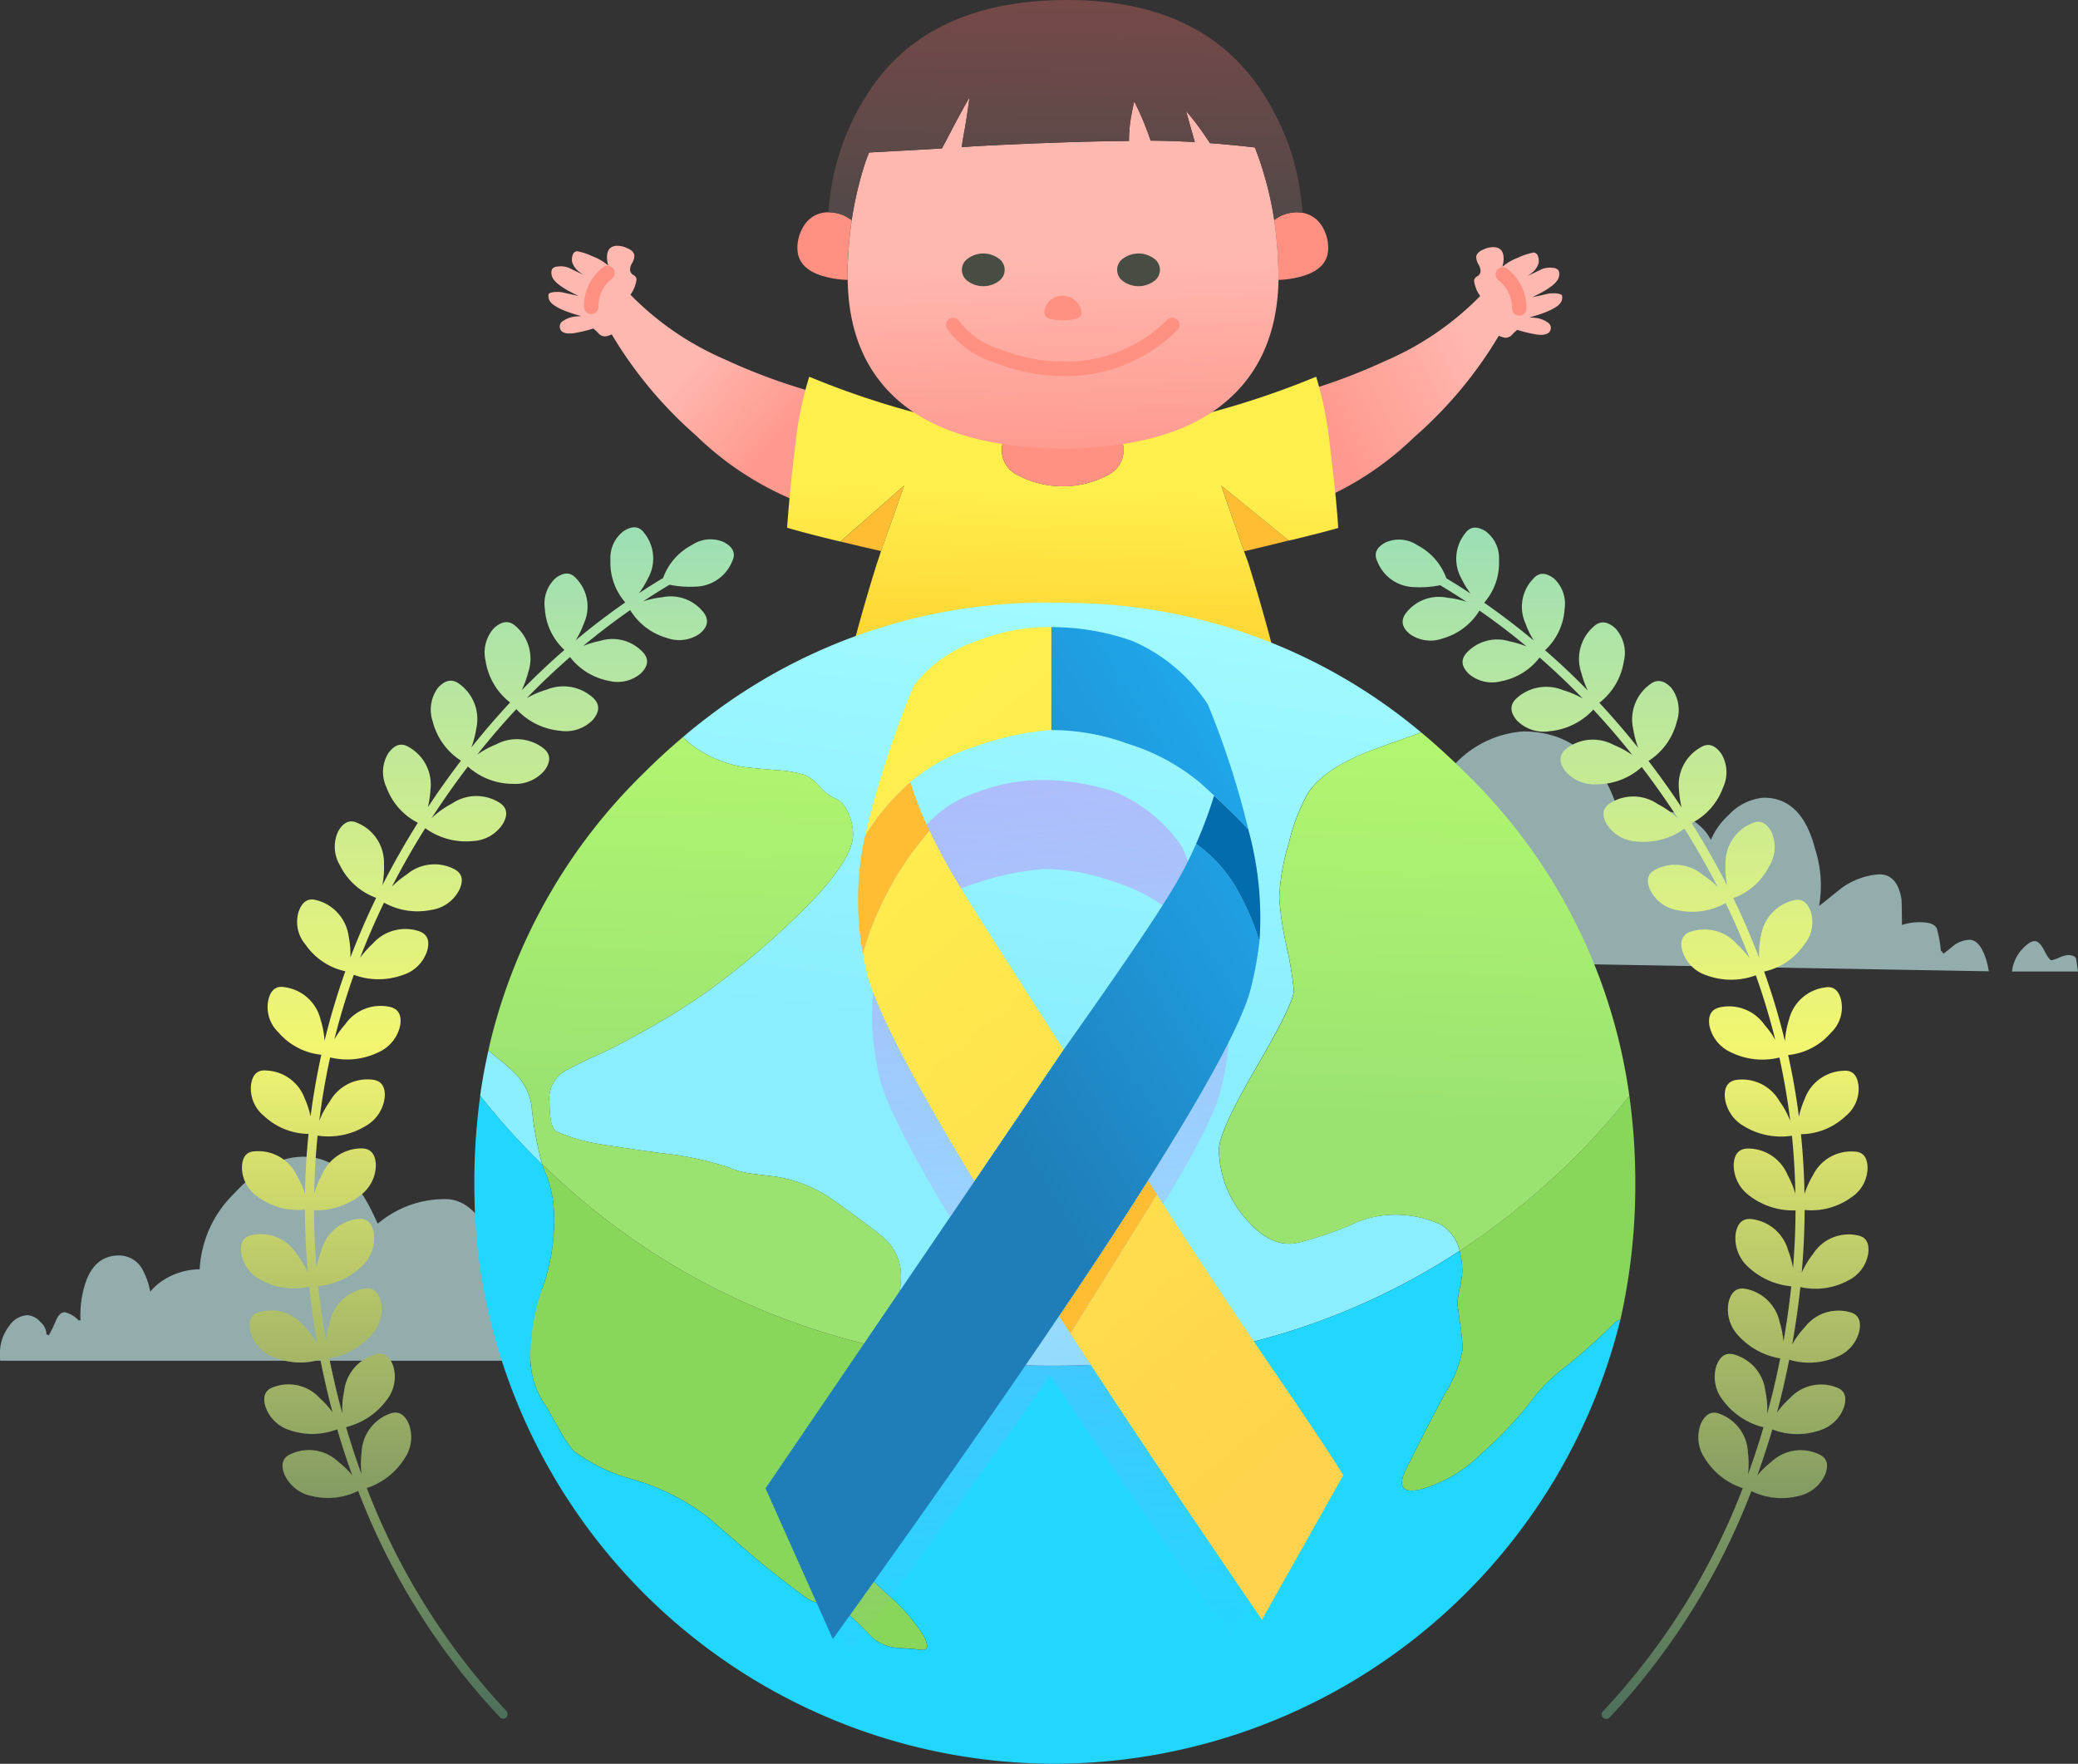 <svg xmlns="http://www.w3.org/2000/svg" xmlns:xlink="http://www.w3.org/1999/xlink" width="143.571" height="121.846" viewBox="0 0 143.571 121.846"><rect x="0" y="0" width="143.571" height="121.846" fill="#333333" stroke="none"/><defs><linearGradient id="a" x1="0.5" x2="0.5" y2="1" gradientUnits="objectBoundingBox"><stop offset="0" stop-color="#9cdfb5"/><stop offset="0.435" stop-color="#f2f671"/><stop offset="1" stop-color="#4e705b"/></linearGradient><linearGradient id="c" x1="0.862" y1="0.302" x2="0.147" y2="0.624" gradientUnits="objectBoundingBox"><stop offset="0.227" stop-color="#ffb8af"/><stop offset="1" stop-color="#ff988e"/></linearGradient><linearGradient id="d" x1="0.385" y1="0.371" x2="0.833" y2="0.718" xlink:href="#c"/><linearGradient id="e" x1="0.485" y1="0.897" x2="0.503" y2="0.291" gradientUnits="objectBoundingBox"><stop offset="0" stop-color="#ffc827"/><stop offset="1" stop-color="#ffef4d"/></linearGradient><linearGradient id="f" x1="0.493" y1="0.285" x2="0.516" y2="1.05" xlink:href="#c"/><linearGradient id="g" x1="0.493" y1="1.191" x2="0.534" y2="-0.117" gradientUnits="objectBoundingBox"><stop offset="0.195" stop-color="#544948"/><stop offset="1" stop-color="#794948"/></linearGradient><linearGradient id="h" x1="0.503" y1="0.726" x2="0.651" y2="-0.215" gradientUnits="objectBoundingBox"><stop offset="0.158" stop-color="#8aeeff"/><stop offset="1" stop-color="#a9ffff"/></linearGradient><linearGradient id="i" x1="0.482" y1="0.884" x2="0.547" y2="-0.274" gradientUnits="objectBoundingBox"><stop offset="0.233" stop-color="#9be371"/><stop offset="1" stop-color="#bbff71"/></linearGradient><linearGradient id="j" x1="0.435" y1="-0.248" x2="0.51" y2="1.018" gradientUnits="objectBoundingBox"><stop offset="0.19" stop-color="#be93f9"/><stop offset="1" stop-color="#be93f9" stop-opacity="0"/></linearGradient><linearGradient id="k" x1="0.642" y1="0.938" x2="0.272" y2="0.035" gradientUnits="objectBoundingBox"><stop offset="0" stop-color="#ffd34d"/><stop offset="1" stop-color="#ffef4d"/></linearGradient><linearGradient id="l" x1="0.388" y1="0.674" x2="1.011" y2="-0.11" gradientUnits="objectBoundingBox"><stop offset="0.201" stop-color="#1f7eb9"/><stop offset="1" stop-color="#1fb6ff"/></linearGradient></defs><g transform="translate(9.032 -5.74)"><g transform="translate(-9.032 85.651)" opacity="0.6"><g transform="translate(0 0)"><path d="M50.463,283.959q-1.834-3.622-4.641-3.622-2.477,0-4.829,2.571a7.851,7.851,0,0,0-2.352,5.205,4.721,4.721,0,0,0-2.807.956,3.648,3.648,0,0,0-.611.6,4.75,4.75,0,0,0-.47-1.411,1.841,1.841,0,0,0-1.678-1.1q-1.819,0-2.415,2.195a7.016,7.016,0,0,0-.251,2.289h-.141a1.85,1.85,0,0,0-.956-.565q-.345,0-.6.565a7.8,7.8,0,0,1-.5,1.035l-.157-.078a1.174,1.174,0,0,0-.439-.862,1.288,1.288,0,0,0-.878-.454A1.619,1.619,0,0,0,25.5,292a3.069,3.069,0,0,0-.658,1.991q0,.222.016.439h39.62a11.593,11.593,0,0,0-.423-2.4q-.784-2.666-2.665-2.666a4.1,4.1,0,0,0-1.474.282.044.044,0,0,1-.031,0,12.145,12.145,0,0,0-1-3.481q-1.317-2.9-3.261-2.9a7.128,7.128,0,0,0-4.5,1.552c-.064.05-.126.1-.188.141Q50.724,284.481,50.463,283.959Z" transform="translate(-24.844 -280.337)" fill="#d4ffff"/></g></g><g transform="translate(84.375 56.266)" opacity="0.6"><g transform="translate(0 0)"><path d="M363.41,205.267q-.095-.246-.586-.246a1.88,1.88,0,0,0-.605.189,4.415,4.415,0,0,1-.492.17q-.17,0-.511-.662t-.662-.662q-.378,0-.927.624a2.7,2.7,0,0,0-.643,1.476h4.558q-.114-.794-.132-.889m-12.068-4.124q-.284-1.7-1.532-1.7a5.006,5.006,0,0,0-2.7,1.022q-1.324,1.078-1.456,1.154a8.209,8.209,0,0,0-.284-3.953q-.908-3.518-3.537-3.518a3.75,3.75,0,0,0-2.44,1.211,4.8,4.8,0,0,0-1.21,1.7,6.138,6.138,0,0,0-.378-.567,3.969,3.969,0,0,0-3.329-1.4,7.33,7.33,0,0,0-2.573.4q-1.663-5.921-6.7-5.921a7.182,7.182,0,0,0-4.71,2.251,8.524,8.524,0,0,0-2.97,6.526,5.585,5.585,0,0,0-2.611,2.1,8.059,8.059,0,0,0-1.532,4.918l44,.775a5.332,5.332,0,0,0-.246-.983q-.416-1.192-1.1-1.192a1.939,1.939,0,0,0-1.059.378q-.549.454-.738.586l-.076-.132a.111.111,0,0,0-.094-.057,7.883,7.883,0,0,0-.284-1.57q-.227-.416-1.1-.416a3.714,3.714,0,0,0-1.305.189Q351.373,201.4,351.342,201.143Z" transform="translate(-313.378 -189.567)" fill="#d4ffff"/></g></g><path d="M109.641,147.057a2.284,2.284,0,0,0-2.21.2,4.135,4.135,0,0,0-1.99,2.277q-.845.507-1.667,1.051a6.78,6.78,0,0,0,.63-1.04,2.8,2.8,0,0,0-.266-3.12q-.5-.706-1.411-.141a2.323,2.323,0,0,0-.925,2.007,4.178,4.178,0,0,0,1.026,2.929q-1.765,1.223-3.424,2.614a6.5,6.5,0,0,0,.579-1.2,2.792,2.792,0,0,0-.549-3.073q-.565-.659-1.427-.016a2.388,2.388,0,0,0-.737,2.1,4.246,4.246,0,0,0,1.352,2.857q-1.518,1.324-2.947,2.782a7.113,7.113,0,0,0,.451-1.249,2.961,2.961,0,0,0-.862-3.167q-.674-.627-1.505.126a2.5,2.5,0,0,0-.58,2.273,4.5,4.5,0,0,0,1.691,2.866q-1.384,1.486-2.675,3.106a6.981,6.981,0,0,0,.342-1.316,2.992,2.992,0,0,0-1.176-3.073q-.721-.549-1.474.266a2.543,2.543,0,0,0-.361,2.336,4.52,4.52,0,0,0,1.95,2.7q-.934,1.222-1.817,2.515c-.16.234-.313.469-.469.7a6.82,6.82,0,0,0,.179-1.218,2.964,2.964,0,0,0-1.489-2.932q-.768-.486-1.427.423a2.475,2.475,0,0,0-.125,2.352,4.459,4.459,0,0,0,2.168,2.452q-1.34,2.131-2.451,4.317a6.444,6.444,0,0,0,.111-1.532,2.959,2.959,0,0,0-1.8-2.759q-.815-.407-1.364.565a2.5,2.5,0,0,0,.125,2.352,4.494,4.494,0,0,0,2.5,2.242q-.989,2.039-1.781,4.123a6.457,6.457,0,0,0-.123-1.489,3,3,0,0,0-2.117-2.446.768.768,0,0,1-.078-.016q-.844-.271-1.223.69c-.011.025-.022.051-.031.078a2.416,2.416,0,0,0,.47,2.289,4.5,4.5,0,0,0,2.753,1.844,48.214,48.214,0,0,0-1.436,4.805,6.3,6.3,0,0,0-.282-1.491,2.952,2.952,0,0,0-2.446-2.21q-.91-.188-1.16.893a2.4,2.4,0,0,0,.705,2.226,4.486,4.486,0,0,0,2.961,1.544q-.466,2.107-.744,4.252a6.389,6.389,0,0,0-.4-1.219,2.949,2.949,0,0,0-2.649-1.944q-.925-.094-1.066,1a2.427,2.427,0,0,0,.909,2.148,4.554,4.554,0,0,0,3.064,1.231q-.209,2.045-.243,4.124a6.173,6.173,0,0,0-.579-1.278,2.938,2.938,0,0,0-2.853-1.646q-.909.016-.925,1.129a2.466,2.466,0,0,0,1.129,2.038,4.686,4.686,0,0,0,3.22.867q.009,2.15.2,4.333a6.009,6.009,0,0,0-.788-1.3,2.915,2.915,0,0,0-3.026-1.286q-.909.141-.784,1.239a2.514,2.514,0,0,0,1.38,1.882,4.743,4.743,0,0,0,3.315.454q.21,1.97.567,3.965A5.964,5.964,0,0,0,80.7,201.3a2.937,2.937,0,0,0-3.1-1.066q-.894.2-.69,1.286a2.547,2.547,0,0,0,1.505,1.787,4.772,4.772,0,0,0,3.345.219q.366,1.856.844,3.645a6.286,6.286,0,0,0-.881-.979,2.925,2.925,0,0,0-3.183-.769q-.878.283-.58,1.333a2.575,2.575,0,0,0,1.678,1.646,4.763,4.763,0,0,0,3.289-.059q.471,1.618,1.037,3.176a6.482,6.482,0,0,0-.987-.954,2.946,2.946,0,0,0-3.245-.517q-.846.345-.47,1.38a2.613,2.613,0,0,0,1.819,1.505,4.763,4.763,0,0,0,3.292-.33,47.933,47.933,0,0,0,9.8,15.643.314.314,0,0,0,.457-.429,47.313,47.313,0,0,1-9.661-15.415,4.9,4.9,0,0,0,2.667-2.134,2.57,2.57,0,0,0,.219-2.336q-.47-1-1.317-.658a2.972,2.972,0,0,0-1.928,2.666,6.249,6.249,0,0,0-.007,1.5q-.58-1.593-1.065-3.246a4.989,4.989,0,0,0,2.844-1.923,2.578,2.578,0,0,0,.408-2.321q-.392-1.05-1.27-.768a2.989,2.989,0,0,0-2.117,2.524,6.017,6.017,0,0,0-.124,1.546q-.509-1.871-.9-3.817a5.041,5.041,0,0,0,2.948-1.633,2.613,2.613,0,0,0,.612-2.289q-.282-1.066-1.192-.878a2.973,2.973,0,0,0-2.336,2.32,6.237,6.237,0,0,0-.254,1.3q-.338-1.91-.54-3.8a5.061,5.061,0,0,0,3.068-1.425,2.653,2.653,0,0,0,.768-2.258q-.2-1.082-1.129-.956a2.984,2.984,0,0,0-2.493,2.163,6.433,6.433,0,0,0-.334,1.208q-.165-2-.175-3.976a4.968,4.968,0,0,0,3.222-1.041,2.631,2.631,0,0,0,1.051-2.132q-.063-1.1-1-1.1a2.965,2.965,0,0,0-2.728,1.834,6.259,6.259,0,0,0-.533,1.291q.037-2.021.236-4.009a4.948,4.948,0,0,0,3.354-.683,2.611,2.611,0,0,0,1.286-1.991q.063-1.1-.878-1.192a2.971,2.971,0,0,0-2.916,1.505,6.058,6.058,0,0,0-.73,1.343q.272-2.213.751-4.383a4.928,4.928,0,0,0,3.35-.362,2.61,2.61,0,0,0,1.489-1.85q.173-1.1-.752-1.286a2.988,2.988,0,0,0-3.057,1.223,6.192,6.192,0,0,0-.737,1.027q.56-2.253,1.343-4.458a4.911,4.911,0,0,0,3.377.013,2.568,2.568,0,0,0,1.693-1.678q.3-1.082-.612-1.364a3.01,3.01,0,0,0-3.167.893,6.4,6.4,0,0,0-.858.963q.741-1.926,1.653-3.814a4.737,4.737,0,0,0,3.282.5,2.574,2.574,0,0,0,1.928-1.4q.47-1.019-.408-1.442a2.977,2.977,0,0,0-3.246.408,6.239,6.239,0,0,0-1.007.827q1.048-2.042,2.3-4.036a4.778,4.778,0,0,0,3.3.888,2.6,2.6,0,0,0,2.054-1.176q.58-.972-.251-1.489a3,3,0,0,0-3.261.078,6.024,6.024,0,0,0-1.405,1.007q.362-.558.739-1.113.86-1.262,1.771-2.453a4.643,4.643,0,0,0,3.128,1.195,2.639,2.639,0,0,0,2.179-.941q.658-.925-.094-1.521a3.014,3.014,0,0,0-3.261-.266,6.425,6.425,0,0,0-1.306.708q1.3-1.639,2.7-3.143a4.681,4.681,0,0,0,3.016,1.494,2.61,2.61,0,0,0,2.258-.737q.737-.862.047-1.521a3.053,3.053,0,0,0-3.23-.58,6.433,6.433,0,0,0-1.37.584q1.446-1.492,2.991-2.837a4.392,4.392,0,0,0,2.675,1.642,2.462,2.462,0,0,0,2.2-.5q.784-.753.188-1.442a2.872,2.872,0,0,0-2.994-.815,6.386,6.386,0,0,0-1.165.351q1.579-1.313,3.25-2.48a4.381,4.381,0,0,0,2.54,1.926,2.48,2.48,0,0,0,2.242-.282q.847-.675.329-1.427a2.871,2.871,0,0,0-2.916-1.1,6.163,6.163,0,0,0-1.3.279q.9-.594,1.824-1.148a6.919,6.919,0,0,0,1.779.132,2.8,2.8,0,0,0,2.571-1.8Q110.582,147.559,109.641,147.057Z" transform="translate(-68.659 -103.863)" fill="url(#a)"/><path d="M351.11,198.059a2.514,2.514,0,0,0,1.38-1.882q.126-1.1-.784-1.239a2.915,2.915,0,0,0-3.026,1.286,6.01,6.01,0,0,0-.788,1.3q.192-2.183.2-4.333a4.686,4.686,0,0,0,3.22-.867,2.466,2.466,0,0,0,1.129-2.038q-.016-1.113-.925-1.129a2.939,2.939,0,0,0-2.854,1.646,6.168,6.168,0,0,0-.579,1.278q-.037-2.078-.243-4.124a4.553,4.553,0,0,0,3.064-1.231,2.427,2.427,0,0,0,.909-2.148q-.141-1.1-1.066-1a2.949,2.949,0,0,0-2.649,1.944,6.381,6.381,0,0,0-.4,1.219q-.275-2.146-.744-4.252a4.487,4.487,0,0,0,2.96-1.544,2.4,2.4,0,0,0,.705-2.226q-.251-1.082-1.16-.893a2.952,2.952,0,0,0-2.446,2.21,6.322,6.322,0,0,0-.282,1.491,48.2,48.2,0,0,0-1.436-4.805,4.5,4.5,0,0,0,2.753-1.844,2.416,2.416,0,0,0,.47-2.289c-.009-.027-.02-.053-.031-.078q-.378-.961-1.223-.69a.769.769,0,0,1-.078.016,3,3,0,0,0-2.117,2.446,6.45,6.45,0,0,0-.123,1.489q-.791-2.084-1.781-4.123a4.494,4.494,0,0,0,2.5-2.242,2.5,2.5,0,0,0,.125-2.352q-.549-.972-1.364-.565a2.959,2.959,0,0,0-1.8,2.759,6.443,6.443,0,0,0,.111,1.533q-1.11-2.186-2.451-4.317a4.459,4.459,0,0,0,2.168-2.452,2.475,2.475,0,0,0-.125-2.352q-.659-.909-1.427-.423a2.964,2.964,0,0,0-1.489,2.932,6.816,6.816,0,0,0,.179,1.218c-.155-.235-.309-.471-.469-.7q-.882-1.294-1.817-2.515a4.52,4.52,0,0,0,1.95-2.7,2.542,2.542,0,0,0-.361-2.336q-.753-.815-1.474-.266a2.992,2.992,0,0,0-1.176,3.073,7,7,0,0,0,.342,1.317q-1.292-1.619-2.676-3.107a4.5,4.5,0,0,0,1.691-2.867,2.5,2.5,0,0,0-.58-2.273q-.831-.753-1.505-.126a2.962,2.962,0,0,0-.862,3.167,7.162,7.162,0,0,0,.451,1.249q-1.426-1.463-2.948-2.782a4.247,4.247,0,0,0,1.352-2.857,2.388,2.388,0,0,0-.737-2.1q-.862-.643-1.427.016a2.792,2.792,0,0,0-.549,3.073,6.534,6.534,0,0,0,.579,1.2q-1.661-1.387-3.424-2.614a4.179,4.179,0,0,0,1.026-2.929,2.323,2.323,0,0,0-.925-2.007q-.91-.564-1.411.141a2.8,2.8,0,0,0-.266,3.12,6.762,6.762,0,0,0,.63,1.04c-.549-.361-1.1-.713-1.667-1.051a4.136,4.136,0,0,0-1.989-2.277,2.285,2.285,0,0,0-2.211-.2q-.941.5-.58,1.286a2.8,2.8,0,0,0,2.571,1.8,6.92,6.92,0,0,0,1.779-.132q.924.552,1.823,1.148a6.158,6.158,0,0,0-1.3-.279,2.871,2.871,0,0,0-2.916,1.1q-.518.752.329,1.427a2.48,2.48,0,0,0,2.242.282,4.378,4.378,0,0,0,2.54-1.926c1.116.775,2.2,1.6,3.25,2.479a6.4,6.4,0,0,0-1.165-.35,2.872,2.872,0,0,0-2.994.815q-.6.69.188,1.442a2.462,2.462,0,0,0,2.2.5,4.392,4.392,0,0,0,2.675-1.642q1.542,1.347,2.99,2.837a6.412,6.412,0,0,0-1.37-.584,3.053,3.053,0,0,0-3.23.58q-.69.659.047,1.521a2.609,2.609,0,0,0,2.258.737,4.681,4.681,0,0,0,3.016-1.494q1.4,1.5,2.7,3.142a6.406,6.406,0,0,0-1.305-.708,3.014,3.014,0,0,0-3.261.266q-.753.6-.094,1.521a2.639,2.639,0,0,0,2.179.941,4.641,4.641,0,0,0,3.128-1.195q.91,1.193,1.771,2.453.378.554.739,1.112a6.021,6.021,0,0,0-1.405-1.007,3,3,0,0,0-3.261-.078q-.831.517-.251,1.489a2.6,2.6,0,0,0,2.054,1.176,4.777,4.777,0,0,0,3.3-.888q1.251,1.994,2.3,4.036a6.259,6.259,0,0,0-1.007-.827,2.977,2.977,0,0,0-3.246-.408q-.878.423-.408,1.442a2.574,2.574,0,0,0,1.928,1.4,4.737,4.737,0,0,0,3.282-.5q.912,1.887,1.653,3.814a6.433,6.433,0,0,0-.858-.962,3.01,3.01,0,0,0-3.167-.893q-.91.282-.612,1.364a2.568,2.568,0,0,0,1.693,1.678,4.911,4.911,0,0,0,3.377-.013q.783,2.2,1.343,4.458a6.165,6.165,0,0,0-.738-1.027,2.988,2.988,0,0,0-3.057-1.223q-.925.188-.752,1.286A2.611,2.611,0,0,0,343,182.3a4.928,4.928,0,0,0,3.35.362q.477,2.171.751,4.383a6.028,6.028,0,0,0-.73-1.343,2.97,2.97,0,0,0-2.916-1.505q-.941.094-.878,1.192a2.611,2.611,0,0,0,1.285,1.991,4.948,4.948,0,0,0,3.355.683q.2,1.988.236,4.01a6.226,6.226,0,0,0-.533-1.291,2.965,2.965,0,0,0-2.728-1.834q-.941,0-1,1.1a2.631,2.631,0,0,0,1.051,2.132,4.969,4.969,0,0,0,3.222,1.041q-.009,1.973-.175,3.977a6.411,6.411,0,0,0-.334-1.208,2.984,2.984,0,0,0-2.493-2.163q-.925-.126-1.129.956a2.653,2.653,0,0,0,.768,2.258,5.063,5.063,0,0,0,3.068,1.426q-.2,1.886-.54,3.8a6.24,6.24,0,0,0-.254-1.3,2.972,2.972,0,0,0-2.336-2.32q-.909-.188-1.192.878a2.613,2.613,0,0,0,.612,2.289,5.04,5.04,0,0,0,2.947,1.633q-.385,1.946-.9,3.817a6.02,6.02,0,0,0-.124-1.547,2.989,2.989,0,0,0-2.117-2.524q-.878-.282-1.27.768a2.577,2.577,0,0,0,.408,2.321,4.988,4.988,0,0,0,2.844,1.923q-.482,1.654-1.065,3.246a6.249,6.249,0,0,0-.007-1.5,2.972,2.972,0,0,0-1.928-2.666q-.847-.345-1.317.658a2.57,2.57,0,0,0,.22,2.336,4.9,4.9,0,0,0,2.667,2.134,47.318,47.318,0,0,1-9.66,15.415.313.313,0,1,0,.457.429,47.936,47.936,0,0,0,9.8-15.643,4.763,4.763,0,0,0,3.292.33,2.613,2.613,0,0,0,1.819-1.505q.376-1.035-.47-1.38a2.946,2.946,0,0,0-3.245.517,6.465,6.465,0,0,0-.987.953q.563-1.56,1.037-3.176a4.764,4.764,0,0,0,3.289.059,2.575,2.575,0,0,0,1.678-1.646q.3-1.05-.58-1.333a2.925,2.925,0,0,0-3.183.769,6.283,6.283,0,0,0-.881.979q.478-1.789.844-3.645a4.772,4.772,0,0,0,3.345-.219,2.548,2.548,0,0,0,1.505-1.787q.2-1.082-.69-1.286a2.937,2.937,0,0,0-3.1,1.066,5.986,5.986,0,0,0-.856,1.173q.358-2,.567-3.965A4.745,4.745,0,0,0,351.11,198.059Z" transform="translate(-232.441 -103.863)" fill="url(#a)"/><g transform="translate(28.851 5.74)"><g transform="translate(50.067 17.071)"><path d="M314.5,86.607a4.21,4.21,0,0,0-1.039.345,3.686,3.686,0,0,0-1.092.635,1.875,1.875,0,0,0,.074-.323q.116-.947-.59-1.034a1.523,1.523,0,0,0-.771.151q-.479.2-.515.5a1,1,0,0,0,.146.525.918.918,0,0,1,.152.473.433.433,0,0,1-.219.358.4.4,0,0,0-.23.3,1.78,1.78,0,0,0,.1.432,2.054,2.054,0,0,0,.324.634,20.429,20.429,0,0,1-6.546,4.479,40.54,40.54,0,0,1-7.778,2.685l1.792,7.493a21.5,21.5,0,0,0,7.981-4.915,28.95,28.95,0,0,0,5.84-7,1.6,1.6,0,0,0,.437.141.615.615,0,0,0,.5-.236,2.942,2.942,0,0,1,.335-.309,9.736,9.736,0,0,0,1.359.324q.9.11.961-.424a.444.444,0,0,0-.18-.389,1.879,1.879,0,0,0-1.006-.351l-.295-.018q2.171-.591,2.251-1.246a.578.578,0,0,0,0-.28q-.058-.094-.4-.137a2.122,2.122,0,0,0-.742.066q-.5.113-.917.2.408-.195.746-.381,1.051-.589,1.112-1.088a.616.616,0,0,0-.039-.389.515.515,0,0,0-.382-.169,1.461,1.461,0,0,0-.818.11q-.539.266-.965.459a2.6,2.6,0,0,0,.305-.208,1.355,1.355,0,0,0,.487-.692.925.925,0,0,0-.06-.514.333.333,0,0,0-.323-.215m-2.073,1.512a2.9,2.9,0,0,1,1.129,2.342A2.9,2.9,0,0,0,312.426,88.119Z" transform="translate(-296.522 -86.224)" fill="url(#c)"/><g transform="translate(15.89 1.893)"><path d="M345.6,92.072a2.9,2.9,0,0,1,1.13,2.342" transform="translate(-345.605 -92.072)" fill="none" stroke="#ff9082" stroke-linecap="round" stroke-linejoin="round" stroke-width="1"/></g></g><g transform="translate(0 16.977)"><path d="M143.879,86.317a4.183,4.183,0,0,1,1.039.345,3.681,3.681,0,0,1,1.092.636,1.923,1.923,0,0,1-.074-.323q-.116-.948.59-1.034a1.518,1.518,0,0,1,.77.15q.479.2.515.5a1,1,0,0,1-.146.525.922.922,0,0,0-.152.473.434.434,0,0,0,.219.358.4.4,0,0,1,.23.3,1.786,1.786,0,0,1-.1.433,2.052,2.052,0,0,1-.324.634,20.433,20.433,0,0,0,6.546,4.479,40.547,40.547,0,0,0,7.777,2.684l-1.793,7.493a21.5,21.5,0,0,1-7.981-4.915,28.953,28.953,0,0,1-5.84-7,1.588,1.588,0,0,1-.437.141.616.616,0,0,1-.5-.236,2.917,2.917,0,0,0-.335-.309,9.7,9.7,0,0,1-1.359.324q-.9.11-.961-.424a.444.444,0,0,1,.18-.389,1.882,1.882,0,0,1,1.006-.35l.3-.019q-2.171-.591-2.251-1.246a.574.574,0,0,1,0-.28q.058-.095.4-.137a2.123,2.123,0,0,1,.742.067q.5.113.917.2-.409-.195-.746-.381-1.051-.588-1.112-1.088a.613.613,0,0,1,.04-.389.513.513,0,0,1,.381-.169,1.466,1.466,0,0,1,.818.11q.54.266.965.459a2.583,2.583,0,0,1-.3-.207,1.356,1.356,0,0,1-.487-.692.926.926,0,0,1,.06-.514.334.334,0,0,1,.323-.214m2.074,1.512a2.9,2.9,0,0,0-1.13,2.342A2.9,2.9,0,0,1,145.952,87.829Z" transform="translate(-141.865 -85.933)" fill="url(#d)"/><g transform="translate(2.965 1.88)"><path d="M152.153,91.74a2.9,2.9,0,0,0-1.129,2.342" transform="translate(-151.024 -91.74)" fill="none" stroke="#ff9082" stroke-linecap="round" stroke-linejoin="round" stroke-width="1"/></g></g><g transform="translate(16.5 26.025)"><path d="M204.2,140.965q1.7.418,2.812.659,1.208-3.395,1.6-4.53l-4.409,3.87m27.891.677q1.2-.277,3.089-.746l-4.669-3.8Q230.893,138.223,232.091,141.642Z" transform="translate(-200.52 -129.58)" fill="#ffbd34"/><path d="M230.913,124.329q-.173-2.5-.573-5.641a24.452,24.452,0,0,0-.955-4.807,58.487,58.487,0,0,1-14.058,3.853,1.3,1.3,0,0,1,.746,1.371,1.913,1.913,0,0,1-1.146,1.6,6.622,6.622,0,0,1-6.109,0,1.912,1.912,0,0,1-1.145-1.6,1.3,1.3,0,0,1,.746-1.371,58.109,58.109,0,0,1-14.058-3.853,25.154,25.154,0,0,0-.972,4.79q-.381,3.161-.556,5.641,1.153.342,3.159.833.266.065.521.121l4.409-3.87q-.389,1.135-1.6,4.53-.127.406-.277.833a124.357,124.357,0,0,0-3.523,14.023,89.01,89.01,0,0,1,32.7,0,124.362,124.362,0,0,0-3.523-14.023q-.156-.434-.295-.816-1.2-3.419-1.579-4.547l4.669,3.8q.132-.021.26-.052Q229.767,124.659,230.913,124.329Z" transform="translate(-192.834 -113.881)" fill="url(#e)"/><path d="M246.275,119.617a23.1,23.1,0,0,1-6.8,0q0,.937-.052,2a1.3,1.3,0,0,0-.746,1.371,1.912,1.912,0,0,0,1.145,1.6,6.622,6.622,0,0,0,6.109,0,1.913,1.913,0,0,0,1.146-1.6,1.3,1.3,0,0,0-.746-1.371Q246.275,120.554,246.275,119.617Z" transform="translate(-223.834 -117.76)" fill="#ff9082"/></g><g transform="translate(17.21 0)"><path d="M197.181,78.792a1.962,1.962,0,0,0-1.666.868,2.873,2.873,0,0,0-.486,1.493q-.06,1.492,1.718,2.03a6.5,6.5,0,0,0,1.753.278q-.017-.443,0-.9a28.762,28.762,0,0,1,.278-3.228,4.937,4.937,0,0,0-.521-.312,2.731,2.731,0,0,0-1.076-.226m30.789.538a28.776,28.776,0,0,1,.278,3.228q.018.46.017.9a6.371,6.371,0,0,0,1.718-.278q1.778-.538,1.718-2.03a2.873,2.873,0,0,0-.486-1.493,1.948,1.948,0,0,0-1.285-.833q-.183-.026-.382-.035a2.819,2.819,0,0,0-1.076.226A3.905,3.905,0,0,0,227.97,79.33Z" transform="translate(-195.027 -64.126)" fill="#ff9082"/><path d="M225.54,54.57q-.064.231-.173.8a9.649,9.649,0,0,0-.191,1.788v.139l-1.336.017q-4.153.076-9.3.347-.48.034-.92.069.065-.507.208-1.25.237-1.461.33-2.187-.252.408-1.041,1.874-.553,1.072-.868,1.649-3.228.185-5.033.278a14.865,14.865,0,0,0-.521,1.545,24.244,24.244,0,0,0-.677,3.124,28.772,28.772,0,0,0-.278,3.228q-.017.46,0,.9.086,6.041,4.426,9.06,3.7,2.537,10.431,2.6,6.749-.066,10.431-2.6,4.357-3.019,4.478-9.06,0-.443-.017-.9a28.772,28.772,0,0,0-.278-3.228,22.555,22.555,0,0,0-.694-3.124q-.263-.922-.642-1.892-1.646-.186-3.107-.3-.169-.261-.382-.573a18.924,18.924,0,0,0-1.267-1.649q.2.728.608,2.152-1.64-.094-3.055-.1A20.022,20.022,0,0,0,225.54,54.57Z" transform="translate(-202.264 -47.558)" fill="url(#f)"/><path d="M233.372,43.244a18.335,18.335,0,0,0-1.6-3.193Q227.65,33.5,218.168,33.49q-9.723.009-13.85,6.561a16.911,16.911,0,0,0-2.638,8.1,2.731,2.731,0,0,1,1.076.226,4.943,4.943,0,0,1,.521.312,24.228,24.228,0,0,1,.677-3.124,14.862,14.862,0,0,1,.521-1.545q1.8-.092,5.033-.278.315-.576.868-1.649.79-1.466,1.041-1.874-.093.726-.33,2.187-.143.742-.208,1.25.439-.035.92-.069,5.15-.271,9.3-.347l1.336-.017v-.139a9.65,9.65,0,0,1,.191-1.788q.11-.567.173-.8a20.022,20.022,0,0,1,1.128,2.707q1.415.01,3.055.1-.411-1.424-.608-2.152a18.92,18.92,0,0,1,1.267,1.649q.212.312.382.573,1.461.11,3.107.3.379.969.642,1.892a22.566,22.566,0,0,1,.694,3.124,3.913,3.913,0,0,1,.5-.312,2.819,2.819,0,0,1,1.076-.226q.2.009.382.035A17.087,17.087,0,0,0,233.372,43.244Z" transform="translate(-199.526 -33.49)" fill="url(#g)"/></g><g transform="translate(27.976 17.512)"><g transform="translate(0.602)"><path d="M230.577,87.915a.952.952,0,0,0,0,1.6,1.81,1.81,0,0,0,2.083,0,.952.952,0,0,0,0-1.6,1.81,1.81,0,0,0-2.083,0m12.809,0a1.81,1.81,0,0,0-2.083,0,.951.951,0,0,0,0,1.6,1.81,1.81,0,0,0,2.083,0,.952.952,0,0,0,0-1.6Z" transform="translate(-230.143 -87.585)" fill="#484d44"/><path d="M247.728,97.746a.451.451,0,0,0,.4.451,3.31,3.31,0,0,0,.868.1,3.72,3.72,0,0,0,.9-.1.451.451,0,0,0,.4-.451,1.246,1.246,0,0,0-.729-1.006,1.325,1.325,0,0,0-1.2.017A1.214,1.214,0,0,0,247.728,97.746Z" transform="translate(-242.035 -93.685)" fill="#ff9082"/></g><g transform="translate(0 4.942)"><path d="M228.284,102.852A5.946,5.946,0,0,0,231.373,105a12.637,12.637,0,0,0,4.547.885,10.413,10.413,0,0,0,5.571-1.527,10.581,10.581,0,0,0,1.927-1.51" transform="translate(-228.284 -102.852)" fill="none" stroke="#ff9082" stroke-linecap="round" stroke-linejoin="round" stroke-width="1"/></g></g></g><g transform="translate(23.738 47.376)"><g transform="translate(0 0)"><path d="M139.132,272.8a8.461,8.461,0,0,1,.534,3.148,13.76,13.76,0,0,1-.821,4.7,14.314,14.314,0,0,0-.821,4.9,5.829,5.829,0,0,0,1.082,3.23q.068.109.862,1.519a9.9,9.9,0,0,0,1.04,1.574,12.1,12.1,0,0,0,4.161,1.984,15.672,15.672,0,0,1,5.2,2.656q2.546,2.218,3.572,3.08,1.629,1.328,3.217,2.477a4.573,4.573,0,0,0,1.424.493,3.737,3.737,0,0,1,1.642.794q.534.493,1.424,1.41a2.915,2.915,0,0,0,1.752.712q.985.054,1.643.137t.164-.958a12.459,12.459,0,0,0-2.067-2.478q-1.437-1.287-2.094-1.985a10.228,10.228,0,0,1-2.464-6.776,15.361,15.361,0,0,1,.643-5.625,8.987,8.987,0,0,1,1.807-3q.123-.151.26-.287a47.838,47.838,0,0,1-20.819-10.923q-.849-.753-1.629-1.506a4.439,4.439,0,0,0,.287.725m63.1,5.243a5.784,5.784,0,0,1,.178,1.506,7.875,7.875,0,0,1-.164,1.04,7.578,7.578,0,0,0-.164,1.027q0,.2.164,1.341a17.868,17.868,0,0,1,.192,1.862,8.37,8.37,0,0,1-1.2,3.052q-1.246,2.313-2.683,5.2-.931,1.862.931,1.478a9.659,9.659,0,0,0,4.175-2.423,26.848,26.848,0,0,0,3.928-4.243,12.852,12.852,0,0,1,2.053-1.9,41.288,41.288,0,0,0,3.272-2.943,1.2,1.2,0,0,1,.424-.246,42.252,42.252,0,0,0,1.027-9.417,43.418,43.418,0,0,0-.411-6.036,46.533,46.533,0,0,1-5.9,6.242A50.563,50.563,0,0,1,202.232,278.047Z" transform="translate(-134.149 -233.274)" fill="#88d65a"/><path d="M130.037,194.927a11.423,11.423,0,0,0-1.506-1.369.868.868,0,0,1-.1-.082q-.287-.233-.52-.452-.356,1.533-.575,3.135a46.949,46.949,0,0,0,4.284,4.749,23.294,23.294,0,0,1-.725-3.942,3.978,3.978,0,0,0-.862-2.04m59.309-22.777q.972-.355,3.011-1.081a38.278,38.278,0,0,0-24.392-8.952q-.465-.014-.931-.014a38.377,38.377,0,0,0-23.94,7.884q-.89.671-1.752,1.41a5.682,5.682,0,0,0,.493.438q.137.109.287.219a8.042,8.042,0,0,0,3.422,1.4q.438.068,2.258.219a8.025,8.025,0,0,1,1.985.342,2.773,2.773,0,0,1,.985.767,3.037,3.037,0,0,0,.986.794,1.751,1.751,0,0,1,.958.944,3.744,3.744,0,0,1,.383,1.506q.083,2.039-4.421,6.255a55.549,55.549,0,0,1-5.667,4.7,44.332,44.332,0,0,1-3.887,2.45q-2.286,1.3-3.627,1.9t-2.368,1.163a2.235,2.235,0,0,0-1,2.2q.014,1.642.452,1.93a11.8,11.8,0,0,0,2.519.794q.506.123,4.709.712a22.031,22.031,0,0,1,4.654.972,6.371,6.371,0,0,0,1.56.438q.534.068,1.67.205a9.4,9.4,0,0,1,4.12,1.684q2.779,1.971,3.422,2.573a3.433,3.433,0,0,1,1.163,2.313,5.4,5.4,0,0,1-.753,3.134q-.151.247-1.574,1.889a55.163,55.163,0,0,0,12.962,1.478q15.864,0,27.978-7.939a2.9,2.9,0,0,0-1.314-1.82,7.537,7.537,0,0,0-3.655-.657,6.884,6.884,0,0,0-2.532.684,25.712,25.712,0,0,1-3.532,1.2q-1.957.534-3.778-1.67a7.3,7.3,0,0,1-1.82-4.736q0-1.246,2.587-5.68t2.587-5.311a25.572,25.572,0,0,0-.506-3.052,22.154,22.154,0,0,1-.507-3.367,15.522,15.522,0,0,1,.671-3.778,13.454,13.454,0,0,1,1.328-3.449Q185.732,173.437,189.346,172.151Z" transform="translate(-126.93 -162.104)" fill="url(#h)"/><path d="M151.975,193.508a2.774,2.774,0,0,0-.985-.767A8.026,8.026,0,0,0,149,192.4q-1.821-.15-2.258-.219a8.041,8.041,0,0,1-3.422-1.4q-.151-.109-.287-.219a5.668,5.668,0,0,1-.493-.438q-1.368,1.15-2.669,2.45a38.717,38.717,0,0,0-10.58,18.383q-.1.4-.178.794.233.219.52.452a.874.874,0,0,0,.1.082,11.424,11.424,0,0,1,1.506,1.369,3.978,3.978,0,0,1,.862,2.04,23.3,23.3,0,0,0,.725,3.942q.78.753,1.629,1.506a47.838,47.838,0,0,0,20.819,10.923q1.424-1.642,1.574-1.889a5.4,5.4,0,0,0,.753-3.134,3.433,3.433,0,0,0-1.163-2.313q-.643-.6-3.422-2.573a9.4,9.4,0,0,0-4.12-1.684q-1.136-.136-1.67-.205a6.371,6.371,0,0,1-1.56-.438,22.033,22.033,0,0,0-4.654-.972q-4.2-.589-4.709-.712a11.8,11.8,0,0,1-2.519-.794q-.438-.287-.452-1.93a2.234,2.234,0,0,1,1-2.2q1.013-.561,2.368-1.164t3.627-1.9a44.341,44.341,0,0,0,3.887-2.45,55.535,55.535,0,0,0,5.667-4.7q4.5-4.216,4.421-6.255a3.744,3.744,0,0,0-.383-1.506,1.751,1.751,0,0,0-.958-.944,3.037,3.037,0,0,1-.986-.794m44.622-.931q-1.478-1.478-3.039-2.779-2.04.726-3.011,1.081-3.613,1.287-4.8,3.094a13.455,13.455,0,0,0-1.328,3.449,15.524,15.524,0,0,0-.671,3.778,22.15,22.15,0,0,0,.507,3.367,25.569,25.569,0,0,1,.506,3.052q0,.89-2.587,5.311t-2.587,5.68a7.3,7.3,0,0,0,1.82,4.736q1.821,2.2,3.778,1.67a25.71,25.71,0,0,0,3.532-1.2,6.884,6.884,0,0,1,2.532-.684,7.537,7.537,0,0,1,3.655.657,2.9,2.9,0,0,1,1.314,1.82,50.546,50.546,0,0,0,5.817-4.462,46.526,46.526,0,0,0,5.9-6.241A38.406,38.406,0,0,0,196.6,192.577Z" transform="translate(-128.131 -180.833)" fill="url(#i)"/><path d="M194.333,279.524a5.781,5.781,0,0,0-.178-1.506q-12.114,7.939-27.978,7.939a55.159,55.159,0,0,1-12.962-1.478q-.137.137-.26.287a8.986,8.986,0,0,0-1.807,3,15.36,15.36,0,0,0-.643,5.625,10.228,10.228,0,0,0,2.464,6.776q.657.7,2.094,1.985a12.458,12.458,0,0,1,2.067,2.478q.506,1.027-.164.958t-1.643-.137a2.915,2.915,0,0,1-1.752-.712q-.89-.917-1.424-1.41a3.736,3.736,0,0,0-1.642-.794,4.575,4.575,0,0,1-1.424-.493q-1.587-1.149-3.217-2.477-1.027-.862-3.572-3.08a15.672,15.672,0,0,0-5.2-2.656,12.1,12.1,0,0,1-4.161-1.984,9.9,9.9,0,0,1-1.04-1.574q-.793-1.41-.862-1.519a5.829,5.829,0,0,1-1.082-3.23,14.313,14.313,0,0,1,.821-4.9,13.758,13.758,0,0,0,.821-4.7,8.462,8.462,0,0,0-.534-3.148,4.445,4.445,0,0,1-.287-.725,46.937,46.937,0,0,1-4.284-4.749,43.764,43.764,0,0,0-.41,6.05q0,2.217.205,4.353a40.16,40.16,0,0,0,39.9,35.752,40.346,40.346,0,0,0,39.079-30.688,1.205,1.205,0,0,0-.424.246,41.293,41.293,0,0,1-3.272,2.943,12.855,12.855,0,0,0-2.053,1.9,26.844,26.844,0,0,1-3.928,4.243,9.66,9.66,0,0,1-4.175,2.423q-1.861.383-.931-1.479,1.437-2.888,2.683-5.2a8.37,8.37,0,0,0,1.2-3.052,17.861,17.861,0,0,0-.192-1.862Q194,281.8,194,281.591a7.581,7.581,0,0,1,.164-1.027A7.875,7.875,0,0,0,194.333,279.524Z" transform="translate(-126.072 -233.246)" fill="#21d6ff"/></g><g transform="translate(21.805 12.256)" opacity="0.58" style="mix-blend-mode:multiply;isolation:isolate"><path d="M210.941,199.963h-.378a12.564,12.564,0,0,0-4.175.829,8.123,8.123,0,0,0-3.724,2.488c-.049.068-.1.136-.16.2a58.755,58.755,0,0,0-2.968,8.932,17.272,17.272,0,0,0-.131,7.041q.073.437.175.887.655,3.084,6.662,12.685l-11.259,16.1q-.757,1.106-1.557,2.226l4.131,8.99q2.284-3.113,4.378-5.964c.049-.068.1-.141.146-.218q5.339-7.331,9.339-13.092.335.509.7,1.047,3.331,5.019,7.564,11.129,1.979,2.851,4.146,5.95l4.99-8.626q-.916-1.5-4.32-6.342-3.2-4.539-7.1-10.4-.262-.407-.538-.829,5.571-8.612,6.3-11.507a20.947,20.947,0,0,0,.524-2.764c.01-.107.019-.209.029-.305a19.5,19.5,0,0,0-.713-6.4,49.519,49.519,0,0,0-2.473-7.433,10.513,10.513,0,0,0-4.641-3.8,15.624,15.624,0,0,0-4.946-.829m-.262,6.168a2.377,2.377,0,0,1,.262-.015,13.921,13.921,0,0,1,4.728.829,12.747,12.747,0,0,1,4.364,2.3q.451.393.873.786a28.568,28.568,0,0,1-1.106,2.88,21.081,21.081,0,0,1-1.4,2.618q-1.527,2.517-6.706,9.645-3.521-5.324-5.193-7.9-.931-1.426-1.28-2.022a33.141,33.141,0,0,1-1.746-3.142,19.2,19.2,0,0,1-1.163-2.9,11.6,11.6,0,0,1,4.029-2.138A18.821,18.821,0,0,1,210.68,206.131Z" transform="translate(-193.427 -199.963)" fill="url(#j)"/></g><g transform="translate(20.12 1.684)"><path d="M231.9,228.988q2.232,3.3,4.688,6.9l5.623-9.988q-1.047-1.733-4.888-7.344-3.6-5.249-7.992-12.045l-5.972,9.6q3.765,5.81,8.541,12.88M215.581,185a39.031,39.031,0,0,1-1.958-3.628,22.529,22.529,0,0,0-3.753,6.06,20.714,20.714,0,0,0-.848,2.432q.087.511.2,1.035.748,3.578,7.506,14.688,3.554-5.237,6.16-9.09-3.965-6.172-5.848-9.152-1.06-1.658-1.459-2.344m-2.88-13.853-.175.224a68.367,68.367,0,0,0-3.354,10.349,15.765,15.765,0,0,1,3.08-3.666l.05-.05a13.157,13.157,0,0,1,4.539-2.469,20.434,20.434,0,0,1,4.913-1.1q.137-.013.287-.013v-7.119h-.424a13.592,13.592,0,0,0-4.713.96A9.118,9.118,0,0,0,212.7,171.146Z" transform="translate(-202.29 -167.305)" fill="url(#k)"/><path d="M228.624,228.856q-.312-.474-.624-.96-2.594,4.114-6.135,9.351.386.6.786,1.21l5.972-9.6m-17.032-28.5-.05.05a15.765,15.765,0,0,0-3.08,3.666,20.208,20.208,0,0,0-.15,8.142,20.715,20.715,0,0,1,.848-2.432,22.529,22.529,0,0,1,3.753-6.06A22.572,22.572,0,0,1,211.591,200.353Z" transform="translate(-201.579 -189.654)" fill="#ffbd34"/><path d="M221.092,185.96a9.859,9.859,0,0,0-3.117-3.678,27.653,27.653,0,0,1-1.571,3.042q-1.733,2.918-7.581,11.172-2.606,3.853-6.16,9.09-5.3,7.793-12.693,18.653-.848,1.259-1.746,2.568l4.651,10.411q2.581-3.591,4.925-6.9a2.9,2.9,0,0,1,.187-.262q6.022-8.491,10.523-15.162,3.541-5.237,6.135-9.351,6.3-9.962,7.119-13.317a24.37,24.37,0,0,0,.586-3.217,16.956,16.956,0,0,0-1.259-3.055m-13.117-18.653v7.119a15.425,15.425,0,0,1,5.324.96,14.469,14.469,0,0,1,4.938,2.668q.5.449.985.9,1.234,1.147,2.357,2.319a59.089,59.089,0,0,0-2.793-8.616,11.839,11.839,0,0,0-5.224-4.389A16.814,16.814,0,0,0,207.974,167.307Z" transform="translate(-188.224 -167.306)" fill="url(#l)"/><path d="M280.123,206.61a9.859,9.859,0,0,1,3.117,3.678,16.958,16.958,0,0,1,1.259,3.055c.008-.116.016-.228.025-.337a22.937,22.937,0,0,0-.8-7.407q-1.122-1.172-2.357-2.319A31.212,31.212,0,0,1,280.123,206.61Z" transform="translate(-250.373 -191.635)" fill="#036cad"/></g></g></g></svg>